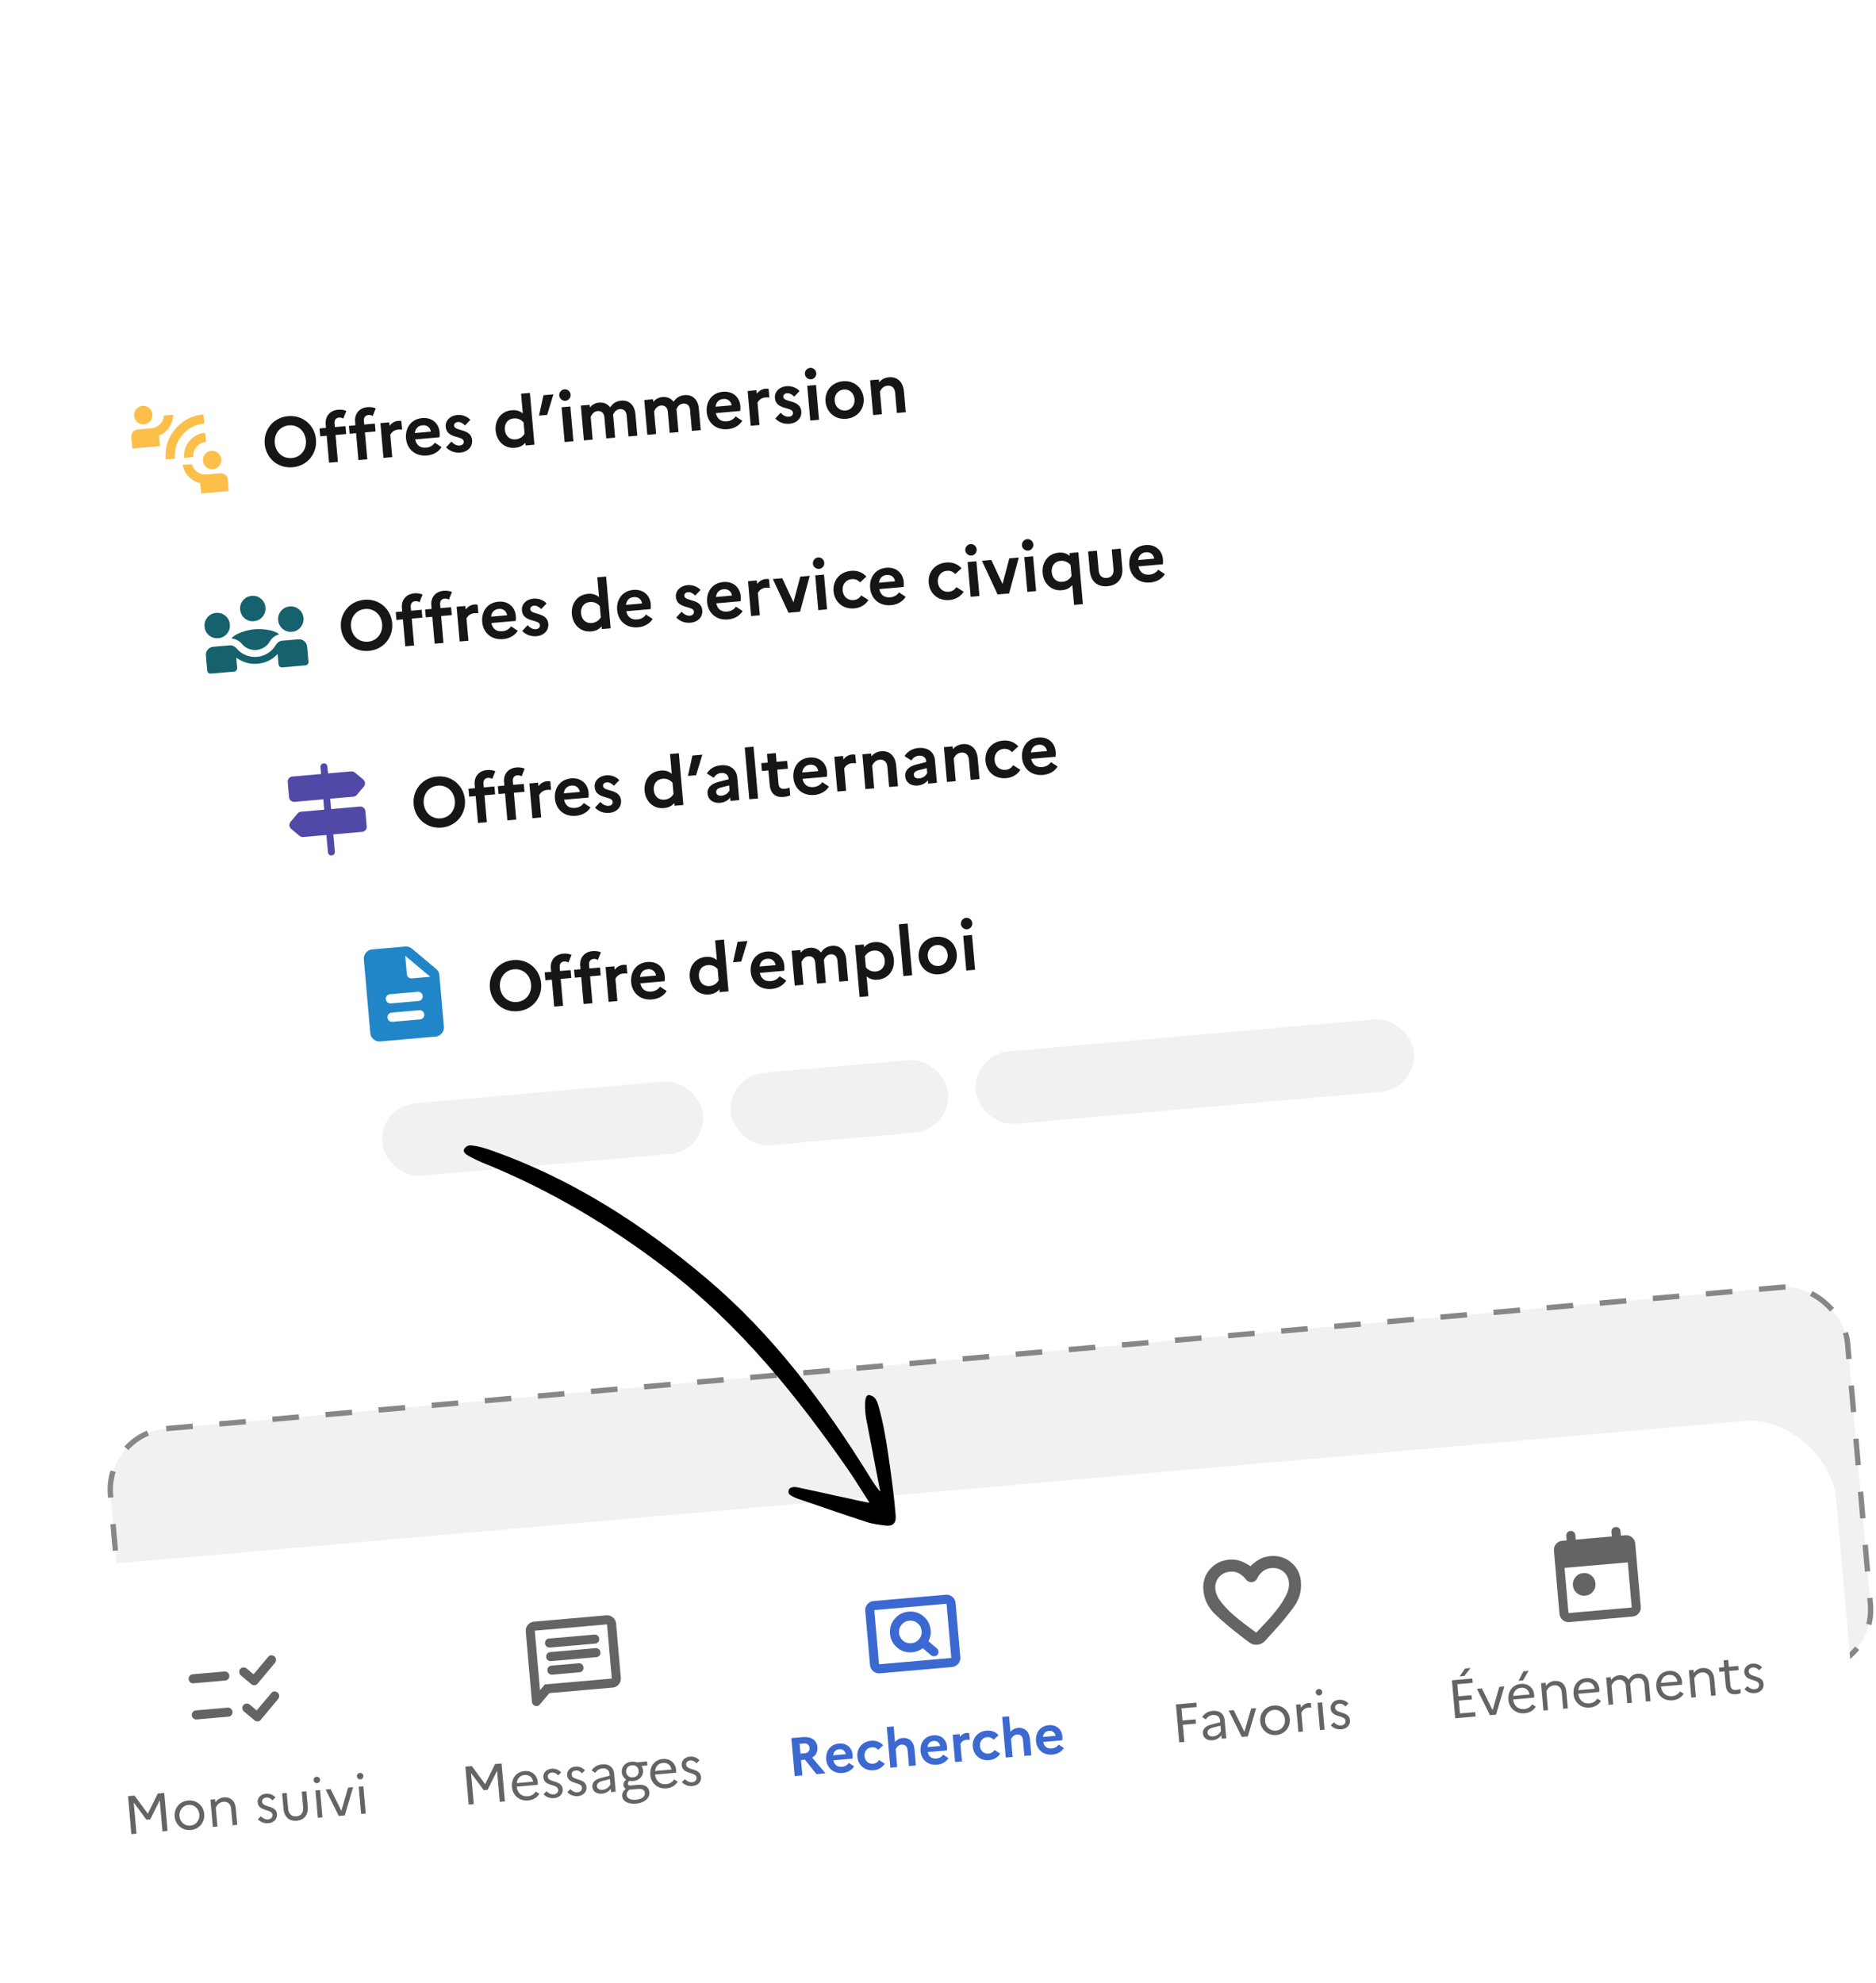 <svg width="352" height="372" viewBox="0 0 352 372" fill="none" xmlns="http://www.w3.org/2000/svg">
<rect x="19.733" y="268.995" width="327.17" height="72.221" rx="11.499" transform="rotate(-5 19.733 268.995)" fill="#F1F1F1" stroke="#878787" stroke-width="1" stroke-dasharray="5 5"/>
<g filter="url(#filter0_d_4866_12752)">
<g clip-path="url(#clip0_4866_12752)">
<rect x="2.743" y="288.964" width="341.682" height="69.823" rx="16" transform="rotate(-5 2.743 288.964)" fill="white"/>
<path d="M36.32 309.774C36.08 309.795 35.871 309.731 35.695 309.583C35.518 309.435 35.419 309.241 35.398 309.001C35.377 308.761 35.441 308.552 35.589 308.375C35.737 308.199 35.931 308.1 36.171 308.079L42.103 307.56C42.343 307.539 42.551 307.603 42.728 307.751C42.904 307.899 43.003 308.094 43.024 308.334C43.045 308.574 42.982 308.782 42.834 308.958C42.685 309.135 42.491 309.234 42.251 309.255L36.32 309.774ZM36.913 316.553C36.673 316.574 36.464 316.51 36.288 316.361C36.111 316.214 36.012 316.02 35.991 315.78C35.97 315.539 36.034 315.331 36.182 315.154C36.33 314.978 36.524 314.879 36.764 314.858L42.696 314.339C42.936 314.318 43.144 314.382 43.321 314.529C43.498 314.678 43.596 314.872 43.617 315.112C43.638 315.352 43.575 315.561 43.427 315.737C43.278 315.914 43.084 316.013 42.844 316.034L36.913 316.553ZM47.156 309.936L45.175 308.274C45.006 308.132 44.911 307.941 44.89 307.701C44.869 307.461 44.929 307.256 45.071 307.087C45.213 306.918 45.404 306.823 45.644 306.802C45.884 306.781 46.088 306.842 46.257 306.983L47.571 308.085L50.315 304.814C50.47 304.63 50.661 304.531 50.887 304.518C51.114 304.506 51.319 304.577 51.504 304.731C51.674 304.887 51.769 305.078 51.788 305.304C51.808 305.53 51.748 305.735 51.607 305.918L48.342 309.832C48.188 310.016 47.997 310.118 47.771 310.138C47.545 310.158 47.34 310.091 47.156 309.936ZM47.749 316.715L45.768 315.052C45.599 314.91 45.504 314.72 45.483 314.479C45.462 314.239 45.522 314.035 45.664 313.866C45.806 313.697 45.997 313.602 46.237 313.581C46.477 313.56 46.681 313.62 46.85 313.762L48.163 314.864L50.908 311.593C51.063 311.408 51.254 311.31 51.48 311.297C51.707 311.284 51.912 311.356 52.096 311.51C52.267 311.666 52.362 311.857 52.381 312.083C52.401 312.309 52.341 312.513 52.2 312.696L48.935 316.611C48.781 316.795 48.59 316.897 48.364 316.917C48.139 316.937 47.933 316.869 47.749 316.715Z" fill="#646464"/>
<path d="M24.649 338.062L25.605 337.978L25.094 332.142L27.466 335.356L28.198 335.292L29.975 331.715L30.486 337.551L31.442 337.467L30.819 330.35L29.599 330.457L27.737 334.236L25.247 330.837L24.027 330.944L24.649 338.062ZM35.305 331.761C33.647 331.906 32.64 333.274 32.771 334.769C32.901 336.264 34.131 337.437 35.789 337.292C37.436 337.148 38.453 335.778 38.322 334.283C38.192 332.789 36.952 331.617 35.305 331.761ZM35.728 336.478C34.629 336.574 33.769 335.758 33.676 334.69C33.582 333.622 34.288 332.669 35.386 332.573C36.454 332.48 37.314 333.296 37.407 334.364C37.5 335.421 36.795 336.384 35.728 336.478ZM39.936 336.724L40.8 336.649L40.49 333.1C40.768 332.533 41.199 332.065 41.941 332C42.734 331.93 43.299 332.414 43.379 333.329L43.648 336.4L44.512 336.324L44.24 333.223C44.113 331.769 43.191 331.071 42.042 331.171C41.28 331.238 40.78 331.609 40.403 332.104L40.352 331.524L39.488 331.6L39.936 336.724ZM48.382 335.278C48.9 335.817 49.569 336.086 50.383 336.015C51.338 335.932 52.048 335.265 51.975 334.308C51.822 332.559 49.282 333.151 49.181 332.002C49.146 331.605 49.413 331.254 49.962 331.206C50.409 331.167 50.817 331.377 51.125 331.739L51.681 331.178C51.281 330.711 50.62 330.421 49.888 330.485C48.902 330.571 48.279 331.292 48.349 332.095C48.507 333.905 51.034 333.274 51.135 334.423C51.174 334.87 50.879 335.244 50.309 335.294C49.791 335.34 49.341 335.123 48.946 334.706L48.382 335.278ZM56.877 333.029C56.965 334.036 56.467 334.663 55.613 334.738C54.738 334.815 54.148 334.282 54.06 333.275L53.804 330.347L52.94 330.423L53.194 333.321C53.328 334.856 54.291 335.673 55.674 335.552C57.067 335.43 57.873 334.458 57.739 332.923L57.485 330.025L56.621 330.101L56.877 333.029ZM59.509 328.506C59.845 328.476 60.085 328.179 60.056 327.843C60.027 327.518 59.739 327.266 59.403 327.296C59.068 327.325 58.817 327.624 58.846 327.949C58.875 328.285 59.174 328.535 59.509 328.506ZM59.637 335.001L60.501 334.925L60.053 329.8L59.188 329.876L59.637 335.001ZM61.107 329.708L63.558 334.658L64.697 334.558L66.252 329.258L65.316 329.34L64.048 333.703L62.042 329.626L61.107 329.708ZM67.632 327.795C67.967 327.766 68.208 327.468 68.178 327.132C68.15 326.807 67.861 326.556 67.526 326.585C67.19 326.614 66.94 326.913 66.968 327.238C66.998 327.574 67.296 327.824 67.632 327.795ZM67.759 334.29L68.624 334.214L68.175 329.09L67.311 329.165L67.759 334.29Z" fill="#646464"/>
<g clip-path="url(#clip1_4866_12752)">
<path d="M103.63 308.154L108.735 307.708C108.975 307.687 109.166 307.588 109.307 307.412C109.448 307.236 109.508 307.028 109.487 306.788C109.466 306.548 109.367 306.354 109.191 306.205C109.014 306.057 108.806 305.994 108.566 306.015L103.46 306.462C103.22 306.483 103.03 306.581 102.889 306.757C102.747 306.933 102.687 307.141 102.708 307.381C102.729 307.621 102.828 307.815 103.004 307.963C103.181 308.112 103.39 308.175 103.63 308.154ZM103.407 305.612L111.902 304.869C112.142 304.848 112.333 304.75 112.474 304.573C112.615 304.398 112.675 304.19 112.654 303.95C112.633 303.709 112.534 303.515 112.357 303.367C112.181 303.219 111.973 303.155 111.733 303.176L103.238 303.92C102.998 303.941 102.807 304.039 102.666 304.215C102.525 304.391 102.465 304.599 102.486 304.839C102.507 305.079 102.606 305.273 102.782 305.421C102.959 305.57 103.167 305.633 103.407 305.612ZM103.185 303.07L111.68 302.327C111.92 302.306 112.11 302.208 112.252 302.032C112.393 301.856 112.453 301.648 112.432 301.408C112.411 301.167 112.312 300.973 112.135 300.825C111.959 300.677 111.75 300.613 111.51 300.634L103.016 301.378C102.776 301.399 102.585 301.497 102.444 301.673C102.303 301.849 102.243 302.057 102.264 302.297C102.285 302.537 102.383 302.731 102.56 302.88C102.737 303.028 102.945 303.091 103.185 303.07ZM99.806 313.249L98.652 300.052C98.611 299.586 98.742 299.172 99.045 298.811C99.348 298.45 99.732 298.249 100.198 298.209L113.756 297.023C114.222 296.982 114.635 297.113 114.997 297.415C115.357 297.718 115.558 298.103 115.599 298.569L116.488 308.737C116.529 309.203 116.398 309.617 116.096 309.978C115.792 310.339 115.408 310.539 114.942 310.58L103.079 311.618L101.301 313.737C101.056 314.029 100.754 314.116 100.395 313.998C100.036 313.88 99.84 313.63 99.806 313.249ZM101.323 311.067L102.232 309.984L114.794 308.885L113.904 298.717L100.347 299.903L101.323 311.067Z" fill="#646464"/>
</g>
<path d="M87.942 332.524L88.898 332.441L88.387 326.604L90.759 329.819L91.491 329.755L93.268 326.177L93.778 332.014L94.734 331.93L94.112 324.812L92.891 324.919L91.029 328.699L88.54 325.3L87.319 325.406L87.942 332.524ZM101.206 330.513L100.522 330.071C100.227 330.558 99.694 330.912 99.033 330.97C97.935 331.066 97.087 330.392 96.949 329.164L100.884 328.82C100.902 328.675 100.916 328.479 100.898 328.276C100.788 327.015 99.797 326.118 98.404 326.24C96.818 326.379 95.927 327.676 96.064 329.232C96.194 330.726 97.373 331.904 99.102 331.753C100.057 331.669 100.784 331.196 101.206 330.513ZM98.448 326.974C99.353 326.895 99.927 327.48 100.023 328.23L96.952 328.498C97.058 327.598 97.604 327.048 98.448 326.974ZM101.983 330.589C102.501 331.127 103.17 331.397 103.984 331.326C104.94 331.242 105.65 330.575 105.576 329.619C105.423 327.87 102.883 328.461 102.782 327.312C102.748 326.915 103.014 326.564 103.563 326.516C104.01 326.477 104.418 326.687 104.727 327.05L105.282 326.489C104.883 326.022 104.222 325.731 103.49 325.795C102.503 325.881 101.88 326.602 101.95 327.405C102.109 329.215 104.635 328.584 104.736 329.733C104.775 330.181 104.48 330.555 103.911 330.605C103.392 330.65 102.943 330.433 102.548 330.017L101.983 330.589ZM106.451 330.198C106.97 330.736 107.639 331.006 108.452 330.935C109.408 330.851 110.118 330.184 110.045 329.228C109.892 327.479 107.351 328.07 107.251 326.921C107.216 326.524 107.482 326.173 108.031 326.125C108.479 326.086 108.887 326.296 109.195 326.659L109.75 326.098C109.351 325.631 108.69 325.34 107.958 325.404C106.972 325.49 106.348 326.211 106.419 327.014C106.577 328.824 109.104 328.193 109.204 329.342C109.243 329.79 108.948 330.164 108.379 330.214C107.86 330.259 107.411 330.042 107.016 329.626L106.451 330.198ZM112.955 330.479C113.616 330.421 114.262 330.068 114.605 329.536L114.661 330.187L115.526 330.111L115.225 326.674C115.126 325.545 114.287 324.85 112.985 324.964C112.091 325.043 111.401 325.482 111.007 326.131L111.702 326.572C111.979 326.108 112.433 325.791 113.022 325.74C113.755 325.676 114.298 326.038 114.361 326.75L114.392 327.106L112.688 327.542C111.616 327.82 111.075 328.42 111.142 329.193C111.219 330.068 111.949 330.567 112.955 330.479ZM112.014 329.086C111.976 328.649 112.263 328.306 112.954 328.123L114.447 327.736L114.535 328.743C114.248 329.321 113.717 329.695 113.036 329.755C112.436 329.807 112.052 329.523 112.014 329.086ZM116.751 330.936C116.841 331.963 117.889 332.466 119.404 332.333C120.939 332.199 121.947 331.301 121.852 330.223C121.772 329.308 121.084 328.702 119.732 328.821L118.268 328.949C117.952 328.976 117.827 328.834 117.808 328.62C117.792 328.427 117.898 328.233 118.098 328.062C118.317 328.104 118.564 328.124 118.818 328.102C120.049 327.994 120.738 327.093 120.653 326.117C120.626 325.812 120.529 325.524 120.365 325.282L121.473 325.185L121.407 324.432L119.506 324.599C119.22 324.491 118.877 324.439 118.501 324.472C117.281 324.578 116.581 325.48 116.667 326.466C116.717 327.035 117.027 327.531 117.503 327.827C117.129 328.116 116.945 328.47 116.981 328.877C117.005 329.152 117.151 329.415 117.4 329.578C116.923 329.978 116.705 330.418 116.751 330.936ZM118.769 327.419C118.006 327.486 117.546 327.024 117.491 326.394C117.436 325.763 117.808 325.219 118.571 325.152C119.313 325.087 119.784 325.558 119.84 326.188C119.894 326.809 119.511 327.354 118.769 327.419ZM117.586 330.761C117.55 330.354 117.737 330.03 118.07 329.735L119.727 329.59C120.642 329.51 120.951 329.872 120.993 330.36C121.052 331.031 120.408 331.518 119.33 331.612C118.314 331.701 117.64 331.381 117.586 330.761ZM127.163 328.242L126.479 327.8C126.183 328.287 125.65 328.641 124.99 328.699C123.891 328.795 123.044 328.121 122.905 326.894L126.84 326.549C126.858 326.404 126.872 326.208 126.854 326.005C126.744 324.744 125.754 323.847 124.361 323.969C122.774 324.108 121.884 325.405 122.02 326.961C122.151 328.455 123.329 329.633 125.058 329.482C126.014 329.398 126.741 328.925 127.163 328.242ZM124.404 324.703C125.309 324.624 125.883 325.209 125.979 325.959L122.909 326.227C123.014 325.327 123.56 324.777 124.404 324.703ZM127.939 328.318C128.458 328.857 129.127 329.126 129.94 329.055C130.896 328.971 131.606 328.304 131.533 327.348C131.38 325.599 128.839 326.19 128.739 325.041C128.704 324.644 128.97 324.293 129.519 324.245C129.967 324.206 130.375 324.416 130.683 324.779L131.238 324.218C130.839 323.751 130.178 323.46 129.446 323.524C128.46 323.61 127.836 324.331 127.907 325.134C128.065 326.944 130.592 326.313 130.692 327.462C130.731 327.91 130.436 328.284 129.867 328.334C129.348 328.379 128.899 328.162 128.504 327.746L127.939 328.318Z" fill="#646464"/>
<path d="M174.714 304.518C174.882 304.66 175.087 304.72 175.327 304.699C175.567 304.678 175.758 304.583 175.9 304.414C176.042 304.245 176.102 304.041 176.081 303.801C176.06 303.561 175.965 303.37 175.796 303.228L174.207 301.894C174.378 301.58 174.499 301.25 174.568 300.902C174.637 300.555 174.655 300.19 174.622 299.809C174.529 298.75 174.08 297.882 173.274 297.205C172.467 296.528 171.534 296.237 170.475 296.329C169.416 296.422 168.548 296.871 167.871 297.677C167.195 298.484 166.903 299.417 166.996 300.476C167.088 301.535 167.538 302.403 168.344 303.08C169.15 303.756 170.083 304.048 171.142 303.955C171.509 303.923 171.862 303.843 172.199 303.714C172.536 303.584 172.845 303.408 173.124 303.184L174.714 304.518ZM170.994 302.261C170.401 302.313 169.882 302.152 169.436 301.778C168.991 301.404 168.742 300.921 168.69 300.328C168.638 299.735 168.799 299.215 169.173 298.77C169.547 298.325 170.03 298.076 170.623 298.024C171.217 297.972 171.736 298.133 172.181 298.507C172.627 298.881 172.875 299.364 172.927 299.957C172.979 300.55 172.818 301.069 172.444 301.515C172.071 301.96 171.587 302.209 170.994 302.261ZM165.084 307.901C164.618 307.942 164.204 307.811 163.844 307.508C163.483 307.205 163.282 306.82 163.241 306.354L162.351 296.186C162.31 295.72 162.442 295.307 162.745 294.946C163.047 294.585 163.432 294.384 163.898 294.343L177.455 293.157C177.921 293.116 178.335 293.248 178.696 293.551C179.057 293.853 179.257 294.238 179.298 294.704L180.188 304.872C180.228 305.338 180.098 305.751 179.795 306.113C179.492 306.473 179.107 306.674 178.641 306.715L165.084 307.901ZM164.936 306.206L178.493 305.02L177.603 294.852L164.046 296.038L164.936 306.206Z" fill="#3B69D1"/>
<path d="M149.107 327.173L150.551 327.047L150.299 324.169L151.042 324.104L153.195 326.815L154.893 326.667L152.39 323.71C153.093 323.31 153.454 322.633 153.378 321.769C153.263 320.447 152.226 319.728 150.66 319.865L148.484 320.055L149.107 327.173ZM150.847 321.058C151.457 321.004 151.845 321.339 151.892 321.878C151.943 322.458 151.618 322.845 151.008 322.898L150.194 322.969L150.033 321.129L150.847 321.058ZM160.26 325.357L159.27 324.706C159.028 325.096 158.561 325.383 158.002 325.432C157.199 325.502 156.575 325.167 156.369 324.222L159.959 323.908C159.984 323.732 160.002 323.464 159.977 323.179C159.86 321.837 158.84 320.953 157.416 321.077C155.738 321.224 154.892 322.558 155.024 324.073C155.155 325.568 156.293 326.749 158.113 326.59C159.079 326.505 159.838 326.039 160.26 325.357ZM157.478 322.137C158.2 322.074 158.622 322.56 158.687 323.077L156.328 323.283C156.412 322.599 156.817 322.195 157.478 322.137ZM163.835 324.86C162.971 324.935 162.294 324.349 162.215 323.444C162.137 322.549 162.7 321.844 163.544 321.771C164.073 321.724 164.5 321.923 164.775 322.257L165.714 321.396C165.181 320.808 164.393 320.467 163.458 320.549C161.689 320.703 160.742 322.067 160.873 323.562C161.004 325.056 162.173 326.235 163.942 326.08C164.877 325.998 165.594 325.526 166.017 324.853L164.943 324.169C164.73 324.546 164.343 324.815 163.835 324.86ZM167.054 325.603L168.345 325.49L168.052 322.145C168.217 321.802 168.525 321.335 169.175 321.278C169.816 321.222 170.23 321.616 170.289 322.297L170.552 325.297L171.853 325.183L171.586 322.133C171.454 320.617 170.502 319.932 169.394 320.029C168.713 320.089 168.258 320.395 167.932 320.772L167.678 317.864L166.387 317.977L167.054 325.603ZM177.965 323.808L176.975 323.157C176.733 323.547 176.266 323.834 175.707 323.883C174.903 323.953 174.28 323.618 174.074 322.673L177.664 322.359C177.689 322.183 177.707 321.915 177.682 321.63C177.564 320.288 176.544 319.404 175.121 319.528C173.443 319.675 172.597 321.009 172.729 322.524C172.86 324.019 173.998 325.2 175.818 325.041C176.784 324.956 177.543 324.491 177.965 323.808ZM175.183 320.588C175.905 320.525 176.326 321.011 176.392 321.528L174.033 321.734C174.117 321.05 174.522 320.646 175.183 320.588ZM179.208 324.54L180.499 324.427L180.212 321.142C180.377 320.8 180.753 320.419 181.383 320.364C181.617 320.343 181.793 320.358 181.959 320.385L181.848 319.114C181.722 319.084 181.567 319.067 181.394 319.082C180.815 319.133 180.401 319.435 180.095 319.81L180.051 319.302L178.759 319.415L179.208 324.54ZM185.492 322.965C184.628 323.041 183.951 322.454 183.872 321.549C183.794 320.655 184.357 319.95 185.201 319.876C185.73 319.83 186.157 320.028 186.432 320.362L187.371 319.502C186.838 318.913 186.05 318.572 185.115 318.654C183.345 318.809 182.399 320.172 182.53 321.667C182.661 323.162 183.829 324.34 185.599 324.185C186.534 324.103 187.251 323.631 187.674 322.959L186.599 322.274C186.387 322.651 186 322.921 185.492 322.965ZM188.711 323.708L190.002 323.595L189.709 320.25C189.874 319.908 190.181 319.44 190.832 319.383C191.473 319.327 191.886 319.721 191.946 320.403L192.208 323.402L193.51 323.288L193.243 320.238C193.111 318.723 192.159 318.038 191.051 318.135C190.37 318.194 189.915 318.5 189.589 318.877L189.335 315.969L188.043 316.082L188.711 323.708ZM199.621 321.913L198.632 321.262C198.389 321.652 197.923 321.939 197.364 321.988C196.56 322.058 195.937 321.723 195.731 320.778L199.32 320.464C199.346 320.288 199.363 320.02 199.339 319.735C199.221 318.393 198.201 317.509 196.778 317.633C195.1 317.78 194.254 319.115 194.386 320.63C194.517 322.124 195.655 323.305 197.475 323.146C198.441 323.062 199.199 322.596 199.621 321.913ZM196.84 318.694C197.562 318.63 197.983 319.116 198.049 319.633L195.69 319.839C195.774 319.156 196.179 318.751 196.84 318.694Z" fill="#3B69D1"/>
<path d="M234.33 302.056L232.408 300.58C230.867 299.392 229.418 298.16 228.062 296.884C226.705 295.608 225.948 294.08 225.793 292.301C225.662 290.804 226.061 289.509 226.99 288.418C227.919 287.326 229.132 286.715 230.629 286.584C231.462 286.511 232.225 286.615 232.919 286.896C233.612 287.177 234.18 287.483 234.621 287.814C234.999 287.411 235.505 287.011 236.139 286.614C236.773 286.217 237.506 285.982 238.34 285.909C239.837 285.778 241.137 286.17 242.242 287.083C243.346 287.997 243.964 289.202 244.095 290.699C244.251 292.479 243.771 294.115 242.657 295.607C241.542 297.099 240.335 298.556 239.037 299.979L237.381 301.789C236.993 302.236 236.503 302.485 235.909 302.537C235.316 302.589 234.79 302.428 234.33 302.056ZM233.77 290.279C233.494 289.891 233.1 289.537 232.588 289.219C232.077 288.901 231.489 288.771 230.825 288.829C229.95 288.906 229.247 289.252 228.717 289.868C228.188 290.483 227.961 291.229 228.038 292.104C228.105 292.867 228.439 293.642 229.042 294.428C229.644 295.215 230.351 295.975 231.162 296.708C231.973 297.441 232.801 298.116 233.645 298.733C234.489 299.349 235.177 299.861 235.711 300.27C236.166 299.775 236.755 299.151 237.479 298.398C238.203 297.644 238.901 296.835 239.573 295.972C240.244 295.11 240.808 294.239 241.265 293.359C241.722 292.48 241.916 291.659 241.85 290.896C241.773 290.02 241.421 289.325 240.792 288.811C240.164 288.297 239.412 288.078 238.536 288.155C237.872 288.213 237.312 288.443 236.856 288.846C236.401 289.249 236.078 289.665 235.888 290.094C235.792 290.302 235.654 290.467 235.473 290.59C235.291 290.712 235.102 290.782 234.904 290.799C234.692 290.818 234.486 290.783 234.286 290.694C234.086 290.604 233.914 290.466 233.77 290.279Z" fill="#646464"/>
<path d="M221.27 320.86L222.225 320.776L221.943 317.553L224.404 317.337L224.334 316.534L221.873 316.749L221.674 314.472L224.541 314.221L224.47 313.407L220.647 313.742L221.27 320.86ZM227.516 320.457C228.177 320.399 228.822 320.045 229.165 319.513L229.222 320.164L230.086 320.088L229.785 316.651C229.687 315.523 228.847 314.828 227.546 314.942C226.651 315.02 225.962 315.459 225.568 316.109L226.262 316.55C226.539 316.085 226.993 315.769 227.583 315.717C228.315 315.653 228.859 316.015 228.921 316.727L228.952 317.083L227.249 317.519C226.177 317.797 225.635 318.398 225.703 319.171C225.779 320.045 226.509 320.545 227.516 320.457ZM226.574 319.064C226.536 318.626 226.824 318.283 227.515 318.1L229.007 317.713L229.096 318.72C228.808 319.298 228.277 319.673 227.596 319.732C226.996 319.785 226.613 319.501 226.574 319.064ZM230.549 314.884L233.001 319.833L234.14 319.734L235.694 314.434L234.759 314.515L233.491 318.878L231.485 314.802L230.549 314.884ZM238.995 313.94C237.338 314.085 236.33 315.454 236.461 316.949C236.592 318.443 237.822 319.616 239.479 319.471C241.126 319.327 242.144 317.958 242.013 316.463C241.882 314.968 240.642 313.796 238.995 313.94ZM239.418 318.657C238.32 318.753 237.459 317.937 237.366 316.869C237.273 315.802 237.978 314.849 239.076 314.753C240.144 314.659 241.004 315.475 241.098 316.543C241.19 317.6 240.486 318.564 239.418 318.657ZM243.627 318.904L244.491 318.828L244.183 315.31C244.453 314.764 244.86 314.38 245.531 314.321C245.734 314.303 245.889 314.31 246.045 314.338L245.971 313.494C245.845 313.464 245.691 313.457 245.528 313.471C244.878 313.528 244.436 313.864 244.098 314.344L244.042 313.703L243.178 313.779L243.627 318.904ZM247.54 312.055C247.876 312.026 248.116 311.728 248.087 311.392C248.058 311.067 247.77 310.816 247.434 310.845C247.099 310.874 246.848 311.173 246.877 311.498C246.906 311.834 247.205 312.084 247.54 312.055ZM247.668 318.55L248.532 318.474L248.084 313.35L247.22 313.425L247.668 318.55ZM249.709 317.665C250.227 318.203 250.896 318.473 251.71 318.401C252.665 318.318 253.376 317.651 253.302 316.694C253.149 314.945 250.609 315.537 250.508 314.388C250.473 313.991 250.74 313.64 251.289 313.592C251.736 313.553 252.144 313.763 252.452 314.125L253.008 313.564C252.608 313.097 251.948 312.807 251.216 312.871C250.229 312.957 249.606 313.678 249.676 314.481C249.834 316.291 252.361 315.66 252.462 316.809C252.501 317.256 252.206 317.63 251.636 317.68C251.118 317.726 250.668 317.509 250.273 317.093L249.709 317.665Z" fill="#646464"/>
<path d="M297.433 293.333C296.84 293.385 296.321 293.224 295.876 292.851C295.43 292.477 295.181 291.993 295.13 291.4C295.078 290.807 295.239 290.288 295.612 289.843C295.986 289.397 296.469 289.148 297.063 289.097C297.656 289.045 298.175 289.206 298.62 289.579C299.066 289.953 299.314 290.436 299.366 291.03C299.418 291.623 299.257 292.142 298.884 292.587C298.51 293.033 298.026 293.281 297.433 293.333ZM294.452 298.29C293.986 298.331 293.572 298.2 293.211 297.898C292.85 297.594 292.649 297.21 292.609 296.744L291.571 284.881C291.53 284.415 291.661 284.002 291.964 283.641C292.267 283.28 292.651 283.079 293.117 283.038L293.965 282.964L293.89 282.117C293.869 281.877 293.933 281.668 294.081 281.491C294.229 281.315 294.424 281.216 294.664 281.195C294.904 281.174 295.112 281.238 295.289 281.385C295.465 281.534 295.564 281.728 295.585 281.968L295.659 282.816L302.438 282.223L302.364 281.375C302.343 281.135 302.407 280.927 302.555 280.75C302.703 280.573 302.897 280.475 303.137 280.454C303.377 280.433 303.585 280.496 303.762 280.644C303.939 280.793 304.038 280.987 304.059 281.227L304.133 282.074L304.98 282C305.446 281.959 305.86 282.091 306.221 282.394C306.582 282.696 306.782 283.081 306.823 283.547L307.861 295.409C307.902 295.875 307.771 296.289 307.468 296.65C307.165 297.011 306.78 297.212 306.314 297.252L294.452 298.29ZM294.303 296.596L306.166 295.558L305.425 287.084L293.562 288.122L294.303 296.596Z" fill="#646464"/>
<path d="M274.755 308.393L275.937 306.907L274.899 306.998L273.871 308.471L274.755 308.393ZM273.052 316.329L276.875 315.995L276.804 315.181L273.937 315.432L273.726 313.022L276.186 312.807L276.116 312.004L273.655 312.219L273.456 309.942L276.324 309.691L276.252 308.877L272.429 309.212L273.052 316.329ZM277.118 310.81L279.57 315.759L280.709 315.659L282.263 310.36L281.328 310.441L280.06 314.804L278.054 310.728L277.118 310.81ZM285.775 309.233L286.817 307.441L285.841 307.526L284.931 309.306L285.775 309.233ZM288.173 314.156L287.489 313.714C287.193 314.201 286.661 314.555 286 314.613C284.902 314.709 284.054 314.035 283.916 312.807L287.851 312.463C287.869 312.318 287.882 312.122 287.865 311.919C287.754 310.658 286.764 309.761 285.371 309.883C283.785 310.021 282.894 311.319 283.03 312.874C283.161 314.369 284.34 315.547 286.068 315.395C287.024 315.312 287.751 314.838 288.173 314.156ZM285.415 310.617C286.32 310.537 286.893 311.122 286.99 311.872L283.919 312.141C284.025 311.24 284.571 310.69 285.415 310.617ZM289.6 314.882L290.464 314.806L290.154 311.257C290.432 310.69 290.862 310.222 291.605 310.157C292.398 310.088 292.963 310.571 293.043 311.486L293.311 314.557L294.176 314.481L293.904 311.38C293.777 309.926 292.855 309.228 291.706 309.328C290.944 309.395 290.443 309.767 290.067 310.261L290.016 309.681L289.152 309.757L289.6 314.882ZM300.397 313.087L299.712 312.644C299.417 313.131 298.884 313.485 298.224 313.543C297.125 313.639 296.277 312.965 296.139 311.738L300.074 311.393C300.092 311.248 300.106 311.053 300.088 310.849C299.978 309.588 298.988 308.691 297.595 308.813C296.008 308.952 295.118 310.249 295.254 311.805C295.385 313.3 296.563 314.477 298.292 314.326C299.248 314.242 299.975 313.769 300.397 313.087ZM297.638 309.547C298.543 309.468 299.117 310.053 299.213 310.803L296.143 311.071C296.248 310.171 296.794 309.621 297.638 309.547ZM301.823 313.812L302.688 313.737L302.377 310.188C302.626 309.633 303.025 309.158 303.726 309.096C304.469 309.032 304.979 309.479 305.054 310.333L305.331 313.505L306.196 313.43L305.915 310.227C305.905 310.105 305.885 309.994 305.865 309.883C306.148 309.253 306.573 308.847 307.224 308.79C307.956 308.726 308.477 309.173 308.552 310.027L308.829 313.199L309.694 313.124L309.413 309.921C309.291 308.528 308.424 307.866 307.326 307.962C306.441 308.039 305.94 308.514 305.582 309.108C305.21 308.485 304.57 308.203 303.828 308.268C303.116 308.33 302.636 308.69 302.288 309.171L302.239 308.612L301.375 308.687L301.823 313.812ZM315.917 311.729L315.233 311.287C314.937 311.773 314.405 312.127 313.744 312.185C312.646 312.281 311.798 311.608 311.66 310.38L315.595 310.036C315.613 309.891 315.626 309.695 315.608 309.491C315.498 308.231 314.508 307.334 313.115 307.455C311.529 307.594 310.638 308.891 310.774 310.447C310.905 311.942 312.084 313.119 313.812 312.968C314.768 312.885 315.495 312.411 315.917 311.729ZM313.158 308.189C314.063 308.11 314.637 308.695 314.734 309.445L311.663 309.714C311.768 308.813 312.315 308.263 313.158 308.189ZM317.344 312.454L318.208 312.379L317.897 308.83C318.176 308.263 318.606 307.795 319.348 307.73C320.141 307.66 320.706 308.144 320.786 309.059L321.055 312.13L321.919 312.054L321.648 308.953C321.521 307.499 320.599 306.801 319.45 306.901C318.687 306.968 318.187 307.34 317.81 307.834L317.76 307.254L316.895 307.33L317.344 312.454ZM323.804 310.158C323.913 311.408 324.603 311.922 325.742 311.822C326.108 311.79 326.379 311.725 326.614 311.602L326.547 310.829C326.361 310.928 326.13 310.989 325.795 311.018C325.175 311.072 324.748 310.884 324.678 310.081L324.448 307.458L326.228 307.302L326.159 306.519L324.38 306.675L324.268 305.394L323.393 305.47L323.506 306.751L322.54 306.836L322.608 307.619L323.574 307.534L323.804 310.158ZM327.318 310.875C327.837 311.413 328.506 311.683 329.319 311.612C330.275 311.528 330.985 310.861 330.912 309.905C330.759 308.156 328.218 308.747 328.118 307.598C328.083 307.201 328.349 306.85 328.899 306.802C329.346 306.763 329.754 306.973 330.062 307.335L330.617 306.775C330.218 306.307 329.557 306.017 328.825 306.081C327.839 306.167 327.215 306.888 327.286 307.691C327.444 309.501 329.971 308.87 330.071 310.019C330.11 310.466 329.815 310.841 329.246 310.89C328.727 310.936 328.278 310.719 327.883 310.303L327.318 310.875Z" fill="#646464"/>
</g>
</g>
<g filter="url(#filter1_d_4866_12752)">
<rect x="11.002" y="61.436" width="222.924" height="65.642" rx="5.199" transform="rotate(-5 11.002 61.436)" fill="white" shape-rendering="crispEdges"/>
<path d="M31.094 82.294C30.905 80.136 31.5 78.236 32.879 76.593C34.257 74.95 36.026 74.034 38.184 73.845L38.335 75.572C36.651 75.719 35.275 76.43 34.205 77.705C33.135 78.981 32.673 80.46 32.821 82.144L31.094 82.294ZM34.547 81.992C34.443 80.798 34.775 79.743 35.543 78.828C36.311 77.913 37.292 77.403 38.486 77.298L38.637 79.025C37.917 79.088 37.328 79.393 36.868 79.941C36.409 80.488 36.211 81.122 36.274 81.841L34.547 81.992ZM27.037 75.691C26.562 75.732 26.141 75.598 25.773 75.29C25.405 74.981 25.201 74.59 25.159 74.115C25.118 73.64 25.251 73.219 25.559 72.851C25.868 72.483 26.26 72.279 26.735 72.237C27.209 72.196 27.631 72.329 27.998 72.638C28.366 72.946 28.571 73.338 28.612 73.813C28.654 74.288 28.52 74.709 28.211 75.076C27.903 75.444 27.512 75.649 27.037 75.691ZM24.825 80.233L24.636 78.075C24.604 77.716 24.704 77.399 24.934 77.125C25.163 76.851 25.458 76.698 25.817 76.667L28.407 76.44C29.055 76.384 29.594 76.13 30.026 75.679C30.458 75.228 30.704 74.688 30.765 74.059L32.492 73.908C32.481 74.779 32.231 75.57 31.742 76.279C31.253 76.989 30.617 77.508 29.834 77.838L30.004 79.78L24.825 80.233ZM39.953 84.129C39.478 84.171 39.057 84.037 38.689 83.729C38.322 83.42 38.117 83.028 38.076 82.554C38.034 82.079 38.167 81.657 38.476 81.289C38.785 80.922 39.176 80.718 39.651 80.676C40.126 80.634 40.547 80.768 40.915 81.076C41.283 81.385 41.487 81.777 41.529 82.251C41.57 82.726 41.437 83.148 41.129 83.516C40.82 83.883 40.428 84.088 39.953 84.129ZM37.741 88.672L37.571 86.73C36.743 86.541 36.026 86.14 35.422 85.526C34.817 84.912 34.434 84.177 34.272 83.321L35.998 83.17C36.168 83.779 36.504 84.268 37.007 84.637C37.511 85.006 38.087 85.162 38.734 85.106L41.324 84.879C41.683 84.848 42 84.947 42.274 85.177C42.548 85.406 42.7 85.701 42.732 86.061L42.921 88.219L37.741 88.672Z" fill="#FCBF49"/>
<path d="M54.066 74.17C51.204 74.421 49.441 76.793 49.668 79.383C49.894 81.973 52.042 84.003 54.904 83.752C57.753 83.503 59.515 81.131 59.289 78.541C59.062 75.951 56.914 73.921 54.066 74.17ZM54.753 82.03C53.044 82.18 51.71 80.953 51.558 79.217C51.407 77.482 52.507 76.042 54.216 75.892C55.913 75.744 57.246 76.971 57.398 78.707C57.55 80.442 56.45 81.882 54.753 82.03ZM59.955 76.473L60.084 77.95L61.301 77.843L61.743 82.893L63.401 82.748L62.959 77.698L64.953 77.524L64.824 76.047L62.83 76.222L62.766 75.497C62.714 74.901 63.043 74.481 63.599 74.432C63.936 74.403 64.205 74.497 64.412 74.622L64.991 73.188C64.558 73.004 64.04 72.906 63.444 72.958C61.813 73.101 60.991 74.295 61.112 75.681L61.172 76.367L59.955 76.473ZM65.468 75.991L65.598 77.467L66.815 77.361L67.257 82.411L68.914 82.266L68.472 77.216L70.466 77.041L70.337 75.565L68.343 75.74L68.28 75.014C68.228 74.419 68.556 73.999 69.113 73.95C69.45 73.92 69.719 74.014 69.925 74.14L70.505 72.706C70.071 72.522 69.553 72.424 68.958 72.476C67.326 72.619 66.504 73.813 66.626 75.198L66.686 75.885L65.468 75.991ZM71.951 82L73.596 81.856L73.23 77.674C73.439 77.238 73.919 76.752 74.722 76.682C75.019 76.656 75.243 76.676 75.455 76.709L75.313 75.091C75.153 75.052 74.956 75.031 74.736 75.05C73.997 75.114 73.47 75.5 73.081 75.977L73.025 75.33L71.38 75.474L71.951 82ZM82.849 79.977L81.589 79.147C81.28 79.644 80.686 80.009 79.974 80.072C78.951 80.161 78.156 79.735 77.894 78.531L82.466 78.131C82.498 77.907 82.52 77.566 82.489 77.203C82.339 75.494 81.04 74.368 79.227 74.526C77.091 74.713 76.013 76.412 76.182 78.342C76.348 80.245 77.798 81.75 80.116 81.547C81.346 81.439 82.312 80.846 82.849 79.977ZM79.306 75.876C80.226 75.796 80.763 76.415 80.846 77.073L77.842 77.335C77.949 76.465 78.465 75.95 79.306 75.876ZM83.691 80.02C84.377 80.704 85.247 81.098 86.412 80.996C87.642 80.888 88.677 80.041 88.583 78.666C88.386 76.413 85.299 77.075 85.202 75.961C85.172 75.624 85.394 75.318 85.912 75.272C86.416 75.228 86.873 75.528 87.246 75.912L88.25 74.859C87.728 74.265 86.78 73.866 85.783 73.953C84.423 74.072 83.528 75.024 83.629 76.177C83.829 78.469 86.913 77.768 87.013 78.908C87.046 79.296 86.802 79.631 86.271 79.677C85.649 79.732 85.138 79.411 84.693 78.941L83.691 80.02ZM93 76.871C93.167 78.774 94.564 80.283 96.623 80.103C97.504 80.025 98.115 79.698 98.575 79.149L98.621 79.667L100.278 79.522L99.429 69.81L97.771 69.955L98.095 73.659C97.546 73.198 96.888 72.981 96.007 73.058C93.948 73.238 92.834 74.967 93 76.871ZM94.722 76.72C94.623 75.58 95.263 74.689 96.376 74.592C97.114 74.527 97.75 74.785 98.242 75.342L98.428 77.466C98.04 78.1 97.459 78.464 96.721 78.528C95.607 78.626 94.822 77.859 94.722 76.72ZM102.661 73.938L103.837 70.077L101.972 70.24L101.133 74.071L102.661 73.938ZM106.1 71.288C106.683 71.237 107.119 70.703 107.068 70.12C107.017 69.538 106.495 69.088 105.912 69.138C105.33 69.189 104.88 69.725 104.931 70.307C104.982 70.89 105.518 71.339 106.1 71.288ZM105.942 79.026L107.587 78.882L107.016 72.356L105.371 72.5L105.942 79.026ZM109.559 78.71L111.203 78.566L110.831 74.306C111.04 73.87 111.38 73.279 112.131 73.213C112.869 73.149 113.34 73.603 113.409 74.393L113.754 78.343L115.412 78.198L115.061 74.184C115.052 74.08 115.044 73.989 115.023 73.9C115.243 73.437 115.589 72.911 116.301 72.849C117.039 72.784 117.509 73.239 117.578 74.029L117.924 77.978L119.581 77.833L119.23 73.819C119.069 71.98 117.926 71.141 116.579 71.258C115.479 71.355 114.9 71.901 114.484 72.512C113.995 71.85 113.238 71.551 112.41 71.623C111.607 71.694 111.078 72.066 110.675 72.532L110.632 72.04L108.988 72.184L109.559 78.71ZM121.458 77.669L123.103 77.525L122.73 73.265C122.94 72.829 123.28 72.238 124.031 72.172C124.769 72.108 125.239 72.562 125.308 73.352L125.654 77.302L127.311 77.157L126.96 73.143C126.951 73.039 126.943 72.948 126.922 72.859C127.143 72.396 127.488 71.87 128.2 71.808C128.938 71.743 129.409 72.198 129.478 72.987L129.823 76.937L131.481 76.792L131.13 72.778C130.969 70.939 129.825 70.1 128.479 70.217C127.378 70.314 126.799 70.86 126.383 71.471C125.895 70.809 125.138 70.51 124.309 70.582C123.506 70.652 122.978 71.025 122.575 71.491L122.532 70.999L120.887 71.142L121.458 77.669ZM139.273 75.04L138.013 74.211C137.704 74.708 137.11 75.073 136.398 75.135C135.375 75.225 134.581 74.798 134.319 73.595L138.89 73.195C138.922 72.97 138.945 72.629 138.913 72.266C138.764 70.557 137.465 69.431 135.652 69.59C133.515 69.777 132.437 71.476 132.606 73.405C132.773 75.309 134.222 76.813 136.54 76.61C137.77 76.503 138.736 75.909 139.273 75.04ZM135.731 70.94C136.65 70.859 137.187 71.478 137.271 72.136L134.266 72.399C134.373 71.528 134.889 71.014 135.731 70.94ZM140.857 75.972L142.501 75.828L142.135 71.645C142.345 71.209 142.824 70.724 143.627 70.654C143.925 70.627 144.149 70.647 144.36 70.681L144.219 69.062C144.059 69.024 143.861 69.002 143.641 69.021C142.903 69.086 142.376 69.471 141.987 69.949L141.93 69.302L140.286 69.445L140.857 75.972ZM145.465 74.616C146.151 75.3 147.02 75.693 148.186 75.591C149.416 75.484 150.451 74.636 150.357 73.262C150.159 71.008 147.073 71.67 146.975 70.556C146.946 70.22 147.167 69.913 147.685 69.868C148.19 69.824 148.647 70.123 149.02 70.508L150.024 69.455C149.502 68.861 148.553 68.461 147.556 68.548C146.197 68.667 145.302 69.62 145.402 70.772C145.603 73.064 148.686 72.364 148.786 73.503C148.82 73.892 148.575 74.227 148.044 74.273C147.423 74.327 146.912 74.007 146.466 73.537L145.465 74.616ZM152.193 67.255C152.776 67.204 153.212 66.67 153.161 66.088C153.11 65.505 152.588 65.055 152.005 65.106C151.422 65.157 150.973 65.692 151.024 66.275C151.075 66.857 151.611 67.306 152.193 67.255ZM152.035 74.994L153.68 74.85L153.109 68.323L151.464 68.467L152.035 74.994ZM158.166 67.62C156.042 67.806 154.729 69.5 154.9 71.455C155.071 73.41 156.659 74.85 158.782 74.664C160.906 74.479 162.219 72.785 162.048 70.83C161.877 68.874 160.29 67.434 158.166 67.62ZM158.672 73.108C157.584 73.203 156.709 72.445 156.609 71.305C156.51 70.166 157.24 69.267 158.328 69.172C159.377 69.08 160.239 69.84 160.339 70.979C160.437 72.106 159.721 73.016 158.672 73.108ZM163.833 73.962L165.478 73.818L165.105 69.557C165.315 69.121 165.707 68.526 166.535 68.454C167.338 68.383 167.878 68.884 167.954 69.752L168.288 73.572L169.945 73.427L169.606 69.542C169.437 67.613 168.225 66.74 166.814 66.864C165.946 66.939 165.367 67.329 164.952 67.809L164.907 67.291L163.262 67.435L163.833 73.962Z" fill="#161616"/>
<rect x="28.871" y="101.626" width="60.443" height="13.648" rx="6.823" transform="rotate(-5 28.871 101.626)" fill="#F1F1F1"/>
<rect x="94.263" y="95.905" width="40.945" height="13.648" rx="6.823" transform="rotate(-5 94.263 95.905)" fill="#F1F1F1"/>
<rect x="140.232" y="91.883" width="82.54" height="13.648" rx="6.823" transform="rotate(-5 140.232 91.883)" fill="#F1F1F1"/>
</g>
<g filter="url(#filter2_d_4866_12752)">
<rect x="25.3" y="95.882" width="222.924" height="65.642" rx="5.199" transform="rotate(-5 25.3 95.882)" fill="white" shape-rendering="crispEdges"/>
<g clip-path="url(#clip2_4866_12752)">
<path d="M39.587 122.468C39.4 122.484 39.24 122.436 39.107 122.325C38.974 122.213 38.899 122.064 38.883 121.877L38.637 119.071C38.601 118.654 38.717 118.285 38.986 117.964C39.255 117.644 39.599 117.465 40.016 117.428L43.059 117.162C43.303 117.141 43.543 117.181 43.776 117.284C44.01 117.387 44.215 117.539 44.393 117.741C44.863 118.309 45.436 118.73 46.112 119.004C46.789 119.279 47.494 119.384 48.228 119.32C48.961 119.255 49.638 119.03 50.256 118.642C50.875 118.254 51.373 117.74 51.752 117.098C51.891 116.868 52.064 116.682 52.269 116.541C52.474 116.4 52.699 116.319 52.943 116.297L55.986 116.031C56.404 115.995 56.773 116.111 57.093 116.38C57.414 116.649 57.593 116.992 57.629 117.41L57.875 120.215C57.891 120.402 57.843 120.562 57.732 120.695C57.62 120.828 57.471 120.903 57.284 120.919L52.968 121.297C52.781 121.313 52.62 121.266 52.487 121.154C52.354 121.043 52.28 120.893 52.263 120.706L52.095 118.786C51.619 119.306 51.057 119.724 50.411 120.042C49.765 120.359 49.075 120.55 48.341 120.615C47.607 120.679 46.898 120.61 46.214 120.409C45.529 120.208 44.9 119.893 44.326 119.465L44.494 121.386C44.51 121.573 44.463 121.733 44.351 121.866C44.239 121.999 44.09 122.074 43.903 122.09L39.587 122.468ZM48.114 118.025C47.611 118.069 47.115 117.993 46.626 117.796C46.138 117.6 45.732 117.305 45.407 116.913C45.148 116.602 44.848 116.361 44.507 116.187C44.165 116.014 43.804 115.908 43.424 115.869C43.804 115.401 44.429 115.013 45.301 114.704C46.173 114.396 46.998 114.208 47.775 114.14C48.551 114.072 49.4 114.114 50.319 114.265C51.238 114.417 51.925 114.69 52.38 115.085C52.013 115.19 51.676 115.357 51.37 115.587C51.064 115.817 50.81 116.107 50.609 116.458C50.357 116.901 50.008 117.261 49.562 117.539C49.115 117.818 48.632 117.979 48.114 118.025ZM40.963 115.823C40.301 115.881 39.72 115.7 39.219 115.28C38.718 114.86 38.439 114.319 38.381 113.657C38.323 112.995 38.504 112.414 38.924 111.913C39.344 111.413 39.886 111.133 40.547 111.075C41.209 111.017 41.791 111.199 42.291 111.619C42.792 112.039 43.071 112.58 43.129 113.242C43.187 113.903 43.006 114.485 42.586 114.985C42.166 115.486 41.625 115.765 40.963 115.823ZM54.775 114.615C54.113 114.673 53.532 114.492 53.031 114.072C52.531 113.651 52.251 113.11 52.193 112.449C52.135 111.787 52.317 111.205 52.737 110.705C53.157 110.204 53.698 109.925 54.36 109.867C55.022 109.809 55.603 109.99 56.103 110.41C56.604 110.83 56.883 111.371 56.941 112.033C56.999 112.695 56.818 113.276 56.398 113.777C55.978 114.278 55.437 114.557 54.775 114.615ZM47.642 112.629C46.98 112.687 46.399 112.506 45.898 112.086C45.398 111.666 45.118 111.125 45.061 110.463C45.003 109.801 45.184 109.22 45.604 108.719C46.024 108.219 46.565 107.939 47.227 107.881C47.889 107.823 48.47 108.005 48.971 108.425C49.471 108.845 49.751 109.386 49.809 110.048C49.867 110.709 49.685 111.291 49.265 111.791C48.845 112.292 48.304 112.571 47.642 112.629Z" fill="#15616D"/>
</g>
<path d="M68.364 108.616C65.502 108.867 63.74 111.239 63.966 113.829C64.193 116.419 66.341 118.449 69.203 118.199C72.051 117.949 73.814 115.577 73.588 112.987C73.361 110.397 71.213 108.367 68.364 108.616ZM69.052 116.476C67.343 116.626 66.009 115.399 65.857 113.663C65.705 111.928 66.806 110.488 68.515 110.339C70.211 110.19 71.545 111.417 71.697 113.153C71.849 114.888 70.748 116.328 69.052 116.476ZM74.254 110.919L74.383 112.396L75.6 112.289L76.042 117.339L77.699 117.194L77.257 112.144L79.251 111.97L79.122 110.493L77.128 110.668L77.065 109.943C77.013 109.347 77.341 108.927 77.898 108.878C78.235 108.849 78.504 108.943 78.711 109.068L79.29 107.634C78.856 107.45 78.339 107.352 77.743 107.404C76.112 107.547 75.29 108.741 75.411 110.127L75.471 110.813L74.254 110.919ZM79.767 110.437L79.896 111.913L81.113 111.807L81.555 116.857L83.213 116.712L82.771 111.662L84.765 111.487L84.636 110.011L82.642 110.186L82.578 109.46C82.526 108.865 82.855 108.445 83.412 108.396C83.748 108.366 84.017 108.46 84.224 108.586L84.803 107.152C84.37 106.968 83.852 106.87 83.257 106.922C81.625 107.065 80.803 108.259 80.924 109.644L80.984 110.331L79.767 110.437ZM86.25 116.446L87.894 116.302L87.528 112.12C87.738 111.684 88.218 111.198 89.02 111.128C89.318 111.102 89.542 111.122 89.753 111.155L89.612 109.537C89.452 109.498 89.254 109.477 89.034 109.496C88.296 109.56 87.769 109.946 87.38 110.423L87.323 109.776L85.679 109.92L86.25 116.446ZM97.147 114.423L95.888 113.594C95.579 114.09 94.984 114.455 94.272 114.518C93.249 114.607 92.455 114.181 92.193 112.977L96.764 112.577C96.797 112.353 96.819 112.012 96.787 111.649C96.638 109.94 95.339 108.814 93.526 108.972C91.389 109.159 90.311 110.859 90.48 112.788C90.647 114.691 92.096 116.196 94.414 115.993C95.644 115.885 96.61 115.292 97.147 114.423ZM93.605 110.322C94.524 110.242 95.061 110.861 95.145 111.519L92.141 111.781C92.247 110.911 92.763 110.396 93.605 110.322ZM97.99 114.467C98.676 115.15 99.545 115.544 100.711 115.442C101.941 115.334 102.976 114.487 102.882 113.112C102.685 110.859 99.598 111.52 99.501 110.407C99.471 110.07 99.692 109.764 100.21 109.718C100.715 109.674 101.172 109.974 101.545 110.359L102.549 109.305C102.027 108.711 101.079 108.312 100.082 108.399C98.722 108.518 97.827 109.47 97.927 110.623C98.128 112.915 101.211 112.214 101.311 113.354C101.345 113.742 101.1 114.077 100.569 114.123C99.948 114.178 99.437 113.857 98.991 113.387L97.99 114.467ZM107.299 111.316C107.465 113.22 108.863 114.729 110.922 114.549C111.802 114.472 112.413 114.144 112.874 113.595L112.919 114.113L114.577 113.968L113.727 104.256L112.07 104.401L112.394 108.105C111.844 107.644 111.186 107.427 110.306 107.504C108.247 107.684 107.132 109.413 107.299 111.316ZM109.021 111.166C108.921 110.026 109.561 109.135 110.675 109.038C111.413 108.973 112.049 109.231 112.541 109.788L112.727 111.912C112.339 112.546 111.757 112.91 111.019 112.974C109.905 113.072 109.121 112.305 109.021 111.166ZM122.464 112.208L121.204 111.379C120.895 111.875 120.301 112.241 119.588 112.303C118.565 112.392 117.771 111.966 117.509 110.762L122.081 110.363C122.113 110.138 122.135 109.797 122.104 109.434C121.954 107.725 120.655 106.599 118.842 106.757C116.706 106.944 115.628 108.644 115.797 110.573C115.963 112.477 117.413 113.981 119.731 113.778C120.961 113.67 121.927 113.077 122.464 112.208ZM118.921 108.108C119.841 108.027 120.378 108.646 120.461 109.304L117.457 109.567C117.564 108.696 118.08 108.181 118.921 108.108ZM126.885 111.939C127.571 112.622 128.44 113.016 129.606 112.914C130.836 112.806 131.871 111.959 131.777 110.584C131.58 108.331 128.493 108.993 128.396 107.879C128.366 107.542 128.587 107.236 129.105 107.19C129.61 107.146 130.067 107.446 130.44 107.831L131.444 106.777C130.922 106.183 129.974 105.784 128.977 105.871C127.617 105.99 126.722 106.942 126.823 108.095C127.023 110.387 130.106 109.686 130.206 110.826C130.24 111.214 129.995 111.549 129.464 111.595C128.843 111.65 128.332 111.329 127.886 110.859L126.885 111.939ZM139.346 110.731L138.086 109.902C137.777 110.398 137.182 110.764 136.47 110.826C135.447 110.915 134.653 110.489 134.391 109.285L138.962 108.886C138.995 108.661 139.017 108.32 138.985 107.957C138.836 106.248 137.537 105.122 135.724 105.281C133.588 105.467 132.51 107.167 132.678 109.096C132.845 111 134.294 112.504 136.612 112.301C137.842 112.193 138.808 111.6 139.346 110.731ZM135.803 106.631C136.722 106.55 137.259 107.169 137.343 107.827L134.339 108.09C134.445 107.219 134.961 106.704 135.803 106.631ZM140.929 111.662L142.573 111.518L142.208 107.336C142.417 106.9 142.897 106.414 143.7 106.344C143.997 106.318 144.221 106.338 144.433 106.371L144.291 104.753C144.131 104.715 143.933 104.693 143.713 104.712C142.975 104.777 142.448 105.162 142.059 105.64L142.002 104.992L140.358 105.136L140.929 111.662ZM145.015 104.729L147.956 111.048L150.118 110.858L151.93 104.124L150.156 104.279L148.88 109.088L146.776 104.575L145.015 104.729ZM153.695 102.821C154.277 102.77 154.713 102.236 154.662 101.653C154.611 101.071 154.089 100.621 153.507 100.671C152.924 100.722 152.475 101.258 152.526 101.84C152.577 102.423 153.112 102.872 153.695 102.821ZM153.537 110.559L155.181 110.415L154.61 103.889L152.966 104.033L153.537 110.559ZM160.174 108.674C159.073 108.77 158.212 108.023 158.111 106.871C158.011 105.732 158.728 104.834 159.803 104.74C160.477 104.681 161.021 104.933 161.371 105.359L162.567 104.263C161.888 103.513 160.884 103.079 159.693 103.183C157.44 103.381 156.235 105.117 156.401 107.021C156.568 108.924 158.056 110.425 160.309 110.228C161.501 110.124 162.414 109.522 162.952 108.666L161.584 107.794C161.313 108.274 160.821 108.617 160.174 108.674ZM169.935 108.055L168.675 107.225C168.366 107.722 167.772 108.087 167.06 108.15C166.037 108.239 165.243 107.813 164.981 106.609L169.552 106.209C169.584 105.985 169.607 105.643 169.575 105.281C169.425 103.572 168.127 102.446 166.314 102.604C164.177 102.791 163.099 104.49 163.268 106.42C163.435 108.323 164.884 109.828 167.202 109.625C168.432 109.517 169.398 108.924 169.935 108.055ZM166.393 103.954C167.312 103.874 167.849 104.492 167.933 105.151L164.928 105.413C165.035 104.543 165.551 104.028 166.393 103.954ZM178.029 107.112C176.928 107.208 176.067 106.461 175.966 105.309C175.867 104.169 176.584 103.272 177.659 103.177C178.332 103.119 178.876 103.371 179.226 103.797L180.422 102.701C179.743 101.951 178.74 101.517 177.549 101.621C175.296 101.818 174.09 103.555 174.257 105.458C174.423 107.362 175.912 108.863 178.165 108.666C179.356 108.561 180.269 107.96 180.808 107.103L179.439 106.232C179.168 106.712 178.676 107.055 178.029 107.112ZM182.286 100.32C182.869 100.269 183.305 99.735 183.254 99.152C183.203 98.569 182.681 98.119 182.098 98.17C181.515 98.221 181.066 98.756 181.117 99.339C181.168 99.921 181.703 100.371 182.286 100.32ZM182.128 108.058L183.773 107.914L183.202 101.388L181.557 101.532L182.128 108.058ZM184.241 101.297L187.182 107.616L189.345 107.427L191.156 100.692L189.382 100.847L188.107 105.656L186.002 101.143L184.241 101.297ZM192.921 99.389C193.504 99.338 193.94 98.804 193.889 98.222C193.838 97.639 193.316 97.189 192.733 97.24C192.15 97.291 191.701 97.826 191.752 98.408C191.803 98.991 192.338 99.44 192.921 99.389ZM192.763 107.127L194.407 106.984L193.836 100.457L192.192 100.601L192.763 107.127ZM195.628 103.589C195.794 105.492 197.179 107.002 199.251 106.821C200.132 106.744 200.741 106.403 201.202 105.854L201.527 109.571L203.185 109.426L202.335 99.714L200.677 99.859L200.724 100.39C200.175 99.929 199.515 99.7 198.635 99.776C196.563 99.958 195.461 101.685 195.628 103.589ZM197.337 103.439C197.237 102.3 197.877 101.409 198.991 101.311C199.729 101.247 200.379 101.516 200.872 102.086L201.054 104.158C200.704 104.789 200.099 105.181 199.335 105.248C198.222 105.345 197.437 104.579 197.337 103.439ZM208.929 102.869C209.012 103.814 208.571 104.44 207.678 104.518C206.771 104.597 206.228 104.057 206.145 103.112L205.821 99.409L204.164 99.554L204.481 103.179C204.652 105.135 205.884 106.24 207.801 106.073C209.717 105.905 210.751 104.601 210.58 102.646L210.263 99.02L208.605 99.165L208.929 102.869ZM218.57 103.8L217.31 102.97C217.001 103.467 216.407 103.832 215.694 103.895C214.672 103.984 213.877 103.558 213.616 102.354L218.187 101.954C218.219 101.73 218.241 101.388 218.21 101.026C218.06 99.317 216.761 98.191 214.948 98.349C212.812 98.536 211.734 100.235 211.903 102.165C212.069 104.068 213.519 105.573 215.837 105.37C217.067 105.262 218.033 104.669 218.57 103.8ZM215.027 99.699C215.947 99.619 216.484 100.237 216.567 100.896L213.563 101.158C213.67 100.288 214.186 99.773 215.027 99.699Z" fill="#161616"/>
<rect x="43.169" y="136.072" width="60.443" height="13.648" rx="6.823" transform="rotate(-5 43.169 136.072)" fill="#F1F1F1"/>
<rect x="108.562" y="130.351" width="40.945" height="13.648" rx="6.823" transform="rotate(-5 108.562 130.351)" fill="#F1F1F1"/>
<rect x="154.531" y="126.329" width="82.54" height="13.648" rx="6.823" transform="rotate(-5 154.531 126.329)" fill="#F1F1F1"/>
</g>
<g filter="url(#filter3_d_4866_12752)">
<rect x="38.948" y="129.028" width="222.924" height="65.642" rx="5.199" transform="rotate(-5 38.948 129.028)" fill="white" shape-rendering="crispEdges"/>
<path d="M62.235 156.566C62.048 156.583 61.888 156.535 61.755 156.423C61.622 156.312 61.547 156.162 61.531 155.975L61.247 152.738L56.888 153.12C56.758 153.131 56.634 153.116 56.514 153.076C56.395 153.036 56.288 152.976 56.194 152.898L54.645 151.598C54.536 151.506 54.454 151.404 54.401 151.293C54.348 151.182 54.316 151.068 54.306 150.953C54.296 150.838 54.308 150.721 54.341 150.602C54.374 150.483 54.436 150.369 54.528 150.26L55.828 148.711C55.907 148.617 56.002 148.54 56.112 148.479C56.223 148.419 56.343 148.383 56.472 148.372L60.832 147.99L60.662 146.048L55.267 146.52C55.008 146.542 54.776 146.468 54.573 146.298C54.37 146.127 54.257 145.912 54.234 145.653L53.985 142.805C53.962 142.546 54.036 142.314 54.207 142.111C54.377 141.908 54.592 141.795 54.851 141.772L60.247 141.3L60.133 140.005C60.117 139.818 60.165 139.658 60.276 139.525C60.388 139.392 60.537 139.317 60.724 139.301C60.911 139.284 61.071 139.332 61.204 139.444C61.337 139.555 61.412 139.705 61.428 139.892L61.542 141.187L65.901 140.805C66.031 140.794 66.155 140.808 66.275 140.849C66.394 140.889 66.501 140.948 66.595 141.027L68.144 142.327C68.253 142.419 68.335 142.52 68.388 142.632C68.441 142.743 68.473 142.856 68.483 142.971C68.493 143.087 68.481 143.204 68.448 143.322C68.415 143.441 68.353 143.555 68.261 143.665L66.961 145.214C66.882 145.308 66.787 145.385 66.677 145.445C66.566 145.506 66.446 145.542 66.317 145.553L61.957 145.935L62.127 147.877L67.522 147.405C67.781 147.382 68.013 147.456 68.216 147.627C68.419 147.798 68.532 148.012 68.555 148.271L68.804 151.12C68.827 151.379 68.753 151.61 68.582 151.814C68.412 152.017 68.197 152.13 67.938 152.153L62.542 152.625L62.825 155.862C62.842 156.049 62.794 156.209 62.683 156.342C62.571 156.475 62.422 156.55 62.235 156.566Z" fill="#5149A8"/>
<path d="M82.012 141.762C79.151 142.013 77.388 144.385 77.614 146.975C77.841 149.565 79.989 151.595 82.851 151.345C85.699 151.095 87.462 148.723 87.236 146.133C87.009 143.543 84.861 141.513 82.012 141.762ZM82.7 149.622C80.991 149.772 79.657 148.545 79.505 146.809C79.353 145.074 80.454 143.634 82.163 143.485C83.859 143.336 85.193 144.563 85.345 146.299C85.497 148.034 84.396 149.474 82.7 149.622ZM87.902 144.065L88.031 145.542L89.248 145.435L89.69 150.485L91.347 150.34L90.906 145.29L92.9 145.116L92.77 143.639L90.776 143.814L90.713 143.089C90.661 142.493 90.989 142.073 91.546 142.024C91.883 141.995 92.152 142.089 92.359 142.214L92.938 140.78C92.504 140.596 91.987 140.498 91.391 140.55C89.76 140.693 88.938 141.887 89.059 143.273L89.119 143.959L87.902 144.065ZM93.415 143.583L93.544 145.059L94.761 144.953L95.203 150.003L96.861 149.858L96.419 144.808L98.413 144.633L98.284 143.157L96.29 143.332L96.226 142.606C96.174 142.011 96.503 141.591 97.06 141.542C97.396 141.512 97.665 141.606 97.872 141.732L98.451 140.298C98.018 140.114 97.5 140.016 96.905 140.068C95.273 140.211 94.451 141.405 94.572 142.79L94.632 143.477L93.415 143.583ZM99.898 149.592L101.542 149.448L101.176 145.266C101.386 144.83 101.866 144.344 102.668 144.274C102.966 144.248 103.19 144.268 103.401 144.301L103.26 142.683C103.1 142.644 102.902 142.623 102.682 142.642C101.944 142.706 101.417 143.092 101.028 143.569L100.971 142.922L99.327 143.066L99.898 149.592ZM110.796 147.569L109.536 146.74C109.227 147.236 108.632 147.602 107.92 147.664C106.897 147.753 106.103 147.327 105.841 146.123L110.412 145.723C110.445 145.499 110.467 145.158 110.435 144.795C110.286 143.086 108.987 141.96 107.174 142.118C105.037 142.305 103.96 144.005 104.128 145.934C104.295 147.837 105.744 149.342 108.062 149.139C109.292 149.031 110.258 148.438 110.796 147.569ZM107.253 143.468C108.172 143.388 108.709 144.007 108.793 144.665L105.789 144.927C105.895 144.057 106.411 143.542 107.253 143.468ZM111.638 147.613C112.324 148.296 113.194 148.69 114.359 148.588C115.589 148.48 116.624 147.633 116.53 146.258C116.333 144.005 113.246 144.667 113.149 143.553C113.119 143.216 113.34 142.91 113.858 142.865C114.363 142.82 114.82 143.12 115.193 143.505L116.197 142.451C115.675 141.857 114.727 141.458 113.73 141.545C112.37 141.664 111.475 142.616 111.576 143.769C111.776 146.061 114.859 145.36 114.959 146.5C114.993 146.888 114.748 147.223 114.218 147.269C113.596 147.324 113.085 147.003 112.64 146.533L111.638 147.613ZM120.947 144.463C121.114 146.366 122.511 147.875 124.57 147.695C125.451 147.618 126.061 147.29 126.522 146.741L126.567 147.259L128.225 147.114L127.375 137.402L125.718 137.547L126.042 141.251C125.493 140.79 124.834 140.573 123.954 140.65C121.895 140.83 120.78 142.559 120.947 144.463ZM122.669 144.312C122.57 143.172 123.209 142.281 124.323 142.184C125.061 142.119 125.697 142.377 126.189 142.934L126.375 145.058C125.987 145.692 125.405 146.056 124.667 146.12C123.554 146.218 122.769 145.451 122.669 144.312ZM130.608 141.53L131.784 137.669L129.919 137.832L129.08 141.663L130.608 141.53ZM135.125 146.706C135.889 146.639 136.638 146.247 137.008 145.706L137.063 146.341L138.708 146.197L138.339 141.975C138.213 140.538 137.143 139.496 135.253 139.662C134.061 139.766 133.146 140.342 132.634 141.196L133.918 142.01C134.226 141.5 134.692 141.159 135.326 141.104C136.078 141.038 136.634 141.433 136.694 142.119L136.709 142.288L134.744 142.799C133.366 143.154 132.667 143.959 132.753 144.943C132.858 146.147 133.817 146.82 135.125 146.706ZM134.377 144.723C134.342 144.321 134.602 144.012 135.278 143.835L136.81 143.44L136.89 144.359C136.612 144.906 136.098 145.303 135.347 145.369C134.791 145.417 134.416 145.163 134.377 144.723ZM140.591 146.032L142.236 145.888L141.386 136.176L139.741 136.32L140.591 146.032ZM144.414 143.297C144.553 144.889 145.41 145.741 147.042 145.598C147.586 145.551 147.969 145.452 148.28 145.281L148.154 143.844C147.942 143.954 147.649 144.031 147.195 144.071C146.548 144.128 146.135 143.877 146.071 143.152L145.838 140.484L147.832 140.31L147.703 138.834L145.709 139.008L145.566 137.376L143.908 137.521L144.051 139.153L142.834 139.26L142.963 140.736L144.18 140.629L144.414 143.297ZM155.535 143.655L154.275 142.825C153.967 143.322 153.372 143.687 152.66 143.75C151.637 143.839 150.843 143.413 150.581 142.209L155.152 141.809C155.185 141.585 155.207 141.243 155.175 140.881C155.026 139.171 153.727 138.046 151.914 138.204C149.777 138.391 148.7 140.09 148.868 142.02C149.035 143.923 150.484 145.427 152.802 145.225C154.032 145.117 154.998 144.524 155.535 143.655ZM151.993 139.554C152.912 139.474 153.449 140.092 153.533 140.75L150.529 141.013C150.635 140.143 151.151 139.628 151.993 139.554ZM157.119 144.586L158.763 144.442L158.397 140.26C158.607 139.824 159.087 139.338 159.889 139.268C160.187 139.242 160.411 139.261 160.623 139.295L160.481 137.676C160.321 137.638 160.123 137.616 159.903 137.636C159.165 137.7 158.638 138.086 158.249 138.563L158.192 137.916L156.548 138.06L157.119 144.586ZM162.379 144.126L164.024 143.982L163.651 139.722C163.861 139.286 164.252 138.69 165.081 138.618C165.884 138.548 166.424 139.049 166.5 139.916L166.834 143.736L168.491 143.591L168.151 139.706C167.983 137.777 166.771 136.904 165.36 137.028C164.492 137.104 163.913 137.494 163.498 137.974L163.453 137.456L161.808 137.599L162.379 144.126ZM172.214 143.461C172.978 143.394 173.727 143.003 174.097 142.461L174.153 143.096L175.797 142.952L175.428 138.73C175.302 137.293 174.232 136.252 172.342 136.417C171.151 136.521 170.235 137.097 169.723 137.951L171.008 138.765C171.315 138.255 171.781 137.914 172.416 137.859C173.167 137.793 173.723 138.188 173.783 138.874L173.798 139.043L171.833 139.554C170.455 139.909 169.756 140.714 169.842 141.698C169.947 142.903 170.907 143.575 172.214 143.461ZM171.467 141.478C171.432 141.076 171.692 140.767 172.368 140.59L173.899 140.195L173.979 141.115C173.701 141.661 173.188 142.058 172.437 142.124C171.88 142.172 171.505 141.918 171.467 141.478ZM177.68 142.787L179.325 142.643L178.952 138.383C179.162 137.947 179.554 137.352 180.382 137.279C181.185 137.209 181.725 137.71 181.801 138.577L182.135 142.397L183.792 142.252L183.452 138.368C183.284 136.438 182.072 135.566 180.661 135.689C179.793 135.765 179.214 136.155 178.799 136.635L178.754 136.117L177.109 136.261L177.68 142.787ZM188.68 140.52C187.579 140.616 186.718 139.87 186.617 138.717C186.518 137.578 187.235 136.68 188.31 136.586C188.983 136.527 189.527 136.779 189.878 137.205L191.073 136.109C190.395 135.359 189.391 134.925 188.2 135.03C185.947 135.227 184.742 136.963 184.908 138.867C185.075 140.77 186.563 142.271 188.816 142.074C190.007 141.97 190.92 141.368 191.459 140.512L190.091 139.64C189.819 140.12 189.328 140.463 188.68 140.52ZM198.442 139.901L197.182 139.072C196.873 139.568 196.279 139.933 195.566 139.996C194.543 140.085 193.749 139.659 193.487 138.455L198.058 138.055C198.091 137.831 198.113 137.49 198.082 137.127C197.932 135.418 196.633 134.292 194.82 134.45C192.684 134.637 191.606 136.336 191.775 138.266C191.941 140.169 193.391 141.674 195.708 141.471C196.939 141.363 197.904 140.77 198.442 139.901ZM194.899 135.8C195.819 135.72 196.356 136.338 196.439 136.997L193.435 137.259C193.542 136.389 194.058 135.874 194.899 135.8Z" fill="#161616"/>
<rect x="56.817" y="169.218" width="60.443" height="13.648" rx="6.823" transform="rotate(-5 56.817 169.218)" fill="#F1F1F1"/>
<rect x="122.21" y="163.497" width="40.945" height="13.648" rx="6.823" transform="rotate(-5 122.21 163.497)" fill="#F1F1F1"/>
<rect x="168.179" y="159.476" width="82.54" height="13.648" rx="6.823" transform="rotate(-5 168.179 159.476)" fill="#F1F1F1"/>
</g>
<g filter="url(#filter4_d_4866_12752)">
<rect x="53.247" y="163.474" width="222.924" height="65.642" rx="5.199" transform="rotate(-5 53.247 163.474)" fill="white" shape-rendering="crispEdges"/>
<path d="M73.641 187.786L78.821 187.333C79.066 187.311 79.263 187.21 79.415 187.03C79.565 186.851 79.63 186.638 79.609 186.394C79.587 186.149 79.487 185.952 79.307 185.801C79.127 185.65 78.915 185.585 78.67 185.606L73.49 186.059C73.246 186.081 73.048 186.181 72.897 186.362C72.746 186.541 72.681 186.753 72.703 186.998C72.724 187.243 72.825 187.44 73.005 187.591C73.185 187.742 73.397 187.807 73.641 187.786ZM73.339 184.333L78.519 183.88C78.763 183.858 78.961 183.757 79.113 183.577C79.263 183.397 79.328 183.185 79.307 182.941C79.285 182.696 79.185 182.498 79.005 182.347C78.825 182.196 78.612 182.132 78.368 182.153L73.188 182.606C72.944 182.628 72.746 182.728 72.595 182.908C72.444 183.088 72.379 183.3 72.4 183.545C72.422 183.79 72.523 183.987 72.703 184.138C72.882 184.289 73.095 184.354 73.339 184.333ZM71.354 191.465C70.879 191.507 70.458 191.374 70.09 191.065C69.722 190.757 69.518 190.365 69.476 189.89L68.268 176.078C68.226 175.603 68.36 175.181 68.668 174.813C68.977 174.446 69.368 174.242 69.843 174.2L76.037 173.658C76.267 173.638 76.491 173.662 76.707 173.73C76.923 173.798 77.117 173.904 77.289 174.049L81.842 177.869C82.014 178.014 82.153 178.186 82.257 178.387C82.362 178.588 82.424 178.804 82.444 179.034L83.288 188.682C83.33 189.156 83.197 189.578 82.888 189.946C82.579 190.313 82.188 190.518 81.713 190.559L71.354 191.465ZM76.339 178.851C76.361 179.096 76.461 179.293 76.641 179.444C76.821 179.595 77.033 179.66 77.278 179.639L80.731 179.337L76.037 175.398L76.339 178.851Z" fill="#2186C7"/>
<path d="M96.311 176.208C93.449 176.459 91.686 178.831 91.913 181.421C92.14 184.011 94.287 186.041 97.149 185.791C99.998 185.541 101.761 183.169 101.534 180.579C101.308 177.989 99.16 175.959 96.311 176.208ZM96.999 184.068C95.289 184.218 93.955 182.991 93.804 181.256C93.652 179.52 94.752 178.08 96.462 177.931C98.158 177.782 99.492 179.009 99.644 180.745C99.795 182.48 98.695 183.92 96.999 184.068ZM102.2 178.511L102.329 179.988L103.547 179.881L103.988 184.931L105.646 184.786L105.204 179.736L107.198 179.562L107.069 178.086L105.075 178.26L105.012 177.535C104.959 176.939 105.288 176.519 105.845 176.47C106.181 176.441 106.451 176.535 106.657 176.66L107.237 175.226C106.803 175.043 106.285 174.944 105.69 174.996C104.058 175.139 103.236 176.333 103.357 177.719L103.418 178.405L102.2 178.511ZM107.714 178.029L107.843 179.505L109.06 179.399L109.502 184.449L111.159 184.304L110.718 179.254L112.712 179.079L112.583 177.603L110.588 177.778L110.525 177.052C110.473 176.457 110.801 176.037 111.358 175.988C111.695 175.958 111.964 176.052 112.171 176.178L112.75 174.744C112.316 174.56 111.799 174.462 111.203 174.514C109.572 174.657 108.75 175.851 108.871 177.236L108.931 177.923L107.714 178.029ZM114.196 184.038L115.841 183.894L115.475 179.712C115.685 179.276 116.164 178.79 116.967 178.72C117.265 178.694 117.488 178.714 117.7 178.747L117.558 177.129C117.399 177.09 117.201 177.069 116.981 177.088C116.243 177.152 115.715 177.538 115.327 178.016L115.27 177.368L113.625 177.512L114.196 184.038ZM125.094 182.015L123.834 181.186C123.525 181.682 122.931 182.048 122.219 182.11C121.196 182.199 120.402 181.773 120.14 180.569L124.711 180.169C124.743 179.945 124.766 179.604 124.734 179.241C124.584 177.532 123.286 176.406 121.473 176.564C119.336 176.751 118.258 178.451 118.427 180.38C118.594 182.283 120.043 183.788 122.361 183.585C123.591 183.477 124.557 182.884 125.094 182.015ZM121.552 177.915C122.471 177.834 123.008 178.453 123.092 179.111L120.087 179.374C120.194 178.503 120.71 177.988 121.552 177.915ZM129.416 179.419C129.583 181.322 130.98 182.831 133.039 182.651C133.92 182.574 134.53 182.246 134.991 181.697L135.036 182.215L136.694 182.07L135.844 172.358L134.187 172.503L134.511 176.207C133.962 175.746 133.303 175.529 132.423 175.606C130.364 175.787 129.249 177.515 129.416 179.419ZM131.138 179.268C131.039 178.128 131.678 177.237 132.792 177.14C133.53 177.075 134.166 177.333 134.658 177.89L134.844 180.014C134.456 180.648 133.874 181.012 133.136 181.076C132.023 181.174 131.238 180.407 131.138 179.268ZM139.077 176.486L140.253 172.625L138.388 172.788L137.549 176.619L139.077 176.486ZM147.527 180.052L146.267 179.223C145.959 179.72 145.364 180.085 144.652 180.147C143.629 180.237 142.835 179.81 142.573 178.607L147.144 178.207C147.177 177.982 147.199 177.641 147.167 177.278C147.018 175.569 145.719 174.443 143.906 174.602C141.769 174.789 140.691 176.488 140.86 178.417C141.027 180.321 142.476 181.825 144.794 181.622C146.024 181.515 146.99 180.921 147.527 180.052ZM143.985 175.952C144.904 175.871 145.441 176.49 145.525 177.148L142.521 177.411C142.627 176.54 143.143 176.026 143.985 175.952ZM149.111 180.984L150.755 180.84L150.382 176.58C150.592 176.144 150.932 175.553 151.683 175.487C152.421 175.423 152.892 175.877 152.961 176.667L153.306 180.617L154.964 180.472L154.612 176.457C154.603 176.354 154.595 176.263 154.575 176.174C154.795 175.711 155.14 175.185 155.853 175.122C156.591 175.058 157.061 175.512 157.13 176.302L157.476 180.252L159.133 180.107L158.782 176.093C158.621 174.254 157.478 173.414 156.131 173.532C155.03 173.629 154.452 174.175 154.036 174.785C153.547 174.124 152.79 173.824 151.961 173.897C151.159 173.967 150.63 174.34 150.227 174.806L150.184 174.313L148.54 174.457L149.111 180.984ZM161.289 183.128L162.933 182.984L162.608 179.268C163.157 179.729 163.817 179.958 164.71 179.88C166.782 179.699 167.884 177.971 167.717 176.068C167.551 174.164 166.166 172.654 164.094 172.836C163.201 172.914 162.591 173.254 162.13 173.803L162.084 173.272L160.439 173.416L161.289 183.128ZM163.997 174.41C165.11 174.312 165.908 175.078 166.008 176.217C166.108 177.357 165.455 178.249 164.341 178.346C163.59 178.412 162.953 178.142 162.459 177.559L162.28 175.513C162.641 174.868 163.233 174.477 163.997 174.41ZM169.508 179.199L171.152 179.055L170.303 169.343L168.658 169.487L169.508 179.199ZM175.639 171.826C173.515 172.011 172.202 173.705 172.373 175.66C172.544 177.616 174.131 179.056 176.255 178.87C178.379 178.684 179.692 176.99 179.521 175.035C179.35 173.08 177.762 171.64 175.639 171.826ZM176.145 177.314C175.057 177.409 174.182 176.65 174.082 175.511C173.982 174.371 174.713 173.472 175.801 173.377C176.849 173.285 177.712 174.045 177.811 175.185C177.91 176.311 177.194 177.222 176.145 177.314ZM181.464 170.429C182.047 170.378 182.483 169.844 182.432 169.261C182.381 168.678 181.859 168.228 181.276 168.279C180.693 168.33 180.244 168.865 180.295 169.448C180.346 170.031 180.882 170.48 181.464 170.429ZM181.306 178.167L182.951 178.023L182.38 171.497L180.735 171.641L181.306 178.167Z" fill="#161616"/>
<rect x="71.116" y="203.664" width="60.443" height="13.648" rx="6.823" transform="rotate(-5 71.116 203.664)" fill="#F1F1F1"/>
<rect x="136.509" y="197.943" width="40.945" height="13.648" rx="6.823" transform="rotate(-5 136.509 197.943)" fill="#F1F1F1"/>
<rect x="182.478" y="193.921" width="82.54" height="13.648" rx="6.823" transform="rotate(-5 182.478 193.921)" fill="#F1F1F1"/>
</g>
<path d="M165.163 279.829C164.304 275.332 163.462 271.02 162.637 266.708C162.468 265.849 162.351 265.243 162.317 264.131C162.283 263.306 162.25 261.554 163.142 261.706C163.866 261.908 164.355 262.144 164.793 263.609C165.904 267.399 166.443 271.323 166.999 275.214C167.488 278.65 167.808 281.277 168.06 284.343C168.178 285.774 167.471 286.347 166.157 286.179C164.978 286.027 163.765 285.892 162.637 285.522C158.561 284.208 154.535 282.793 150.476 281.412C149.971 281.244 149.567 281.142 148.994 280.856C148.304 280.502 147.781 280.283 147.984 279.559C148.169 278.869 149.179 278.902 149.685 279.02C153.929 279.913 162.654 281.9 163.142 281.9C161.727 279.694 160.464 277.622 159.083 275.618C149.398 261.706 138.804 248.602 125.229 238.176C114.483 229.923 102.946 223.085 90.364 218.032C89.623 217.729 88.899 217.358 88.208 216.988C87.265 216.499 86.861 216.078 87.08 215.573C87.619 214.68 88.343 214.849 88.932 214.933C90.111 215.085 91.273 215.489 92.402 215.876C107.443 221.215 120.614 229.704 132.724 239.962C145.154 250.488 154.721 263.356 163.226 277.083C163.647 277.824 164.86 279.559 165.163 279.829Z" fill="black"/>
<defs>
<filter id="filter0_d_4866_12752" x="-22.261" y="240.181" width="396.475" height="149.345" filterUnits="userSpaceOnUse" color-interpolation-filters="sRGB">
<feFlood flood-opacity="0" result="BackgroundImageFix"/>
<feColorMatrix in="SourceAlpha" type="matrix" values="0 0 0 0 0 0 0 0 0 0 0 0 0 0 0 0 0 0 127 0" result="hardAlpha"/>
<feOffset dy="6"/>
<feGaussianBlur stdDeviation="12.5"/>
<feComposite in2="hardAlpha" operator="out"/>
<feColorMatrix type="matrix" values="0 0 0 0 0.196 0 0 0 0 0.196 0 0 0 0 0.196 0 0 0 0.1 0"/>
<feBlend mode="normal" in2="BackgroundImageFix" result="effect1_dropShadow_4866_12752"/>
<feBlend mode="normal" in="SourceGraphic" in2="effect1_dropShadow_4866_12752" result="shape"/>
</filter>
<filter id="filter1_d_4866_12752" x="-5.246" y="29.658" width="260.293" height="117.318" filterUnits="userSpaceOnUse" color-interpolation-filters="sRGB">
<feFlood flood-opacity="0" result="BackgroundImageFix"/>
<feColorMatrix in="SourceAlpha" type="matrix" values="0 0 0 0 0 0 0 0 0 0 0 0 0 0 0 0 0 0 127 0" result="hardAlpha"/>
<feOffset dy="3.899"/>
<feGaussianBlur stdDeviation="8.123"/>
<feComposite in2="hardAlpha" operator="out"/>
<feColorMatrix type="matrix" values="0 0 0 0 0.196 0 0 0 0 0.196 0 0 0 0 0.196 0 0 0 0.1 0"/>
<feBlend mode="normal" in2="BackgroundImageFix" result="effect1_dropShadow_4866_12752"/>
<feBlend mode="normal" in="SourceGraphic" in2="effect1_dropShadow_4866_12752" result="shape"/>
</filter>
<filter id="filter2_d_4866_12752" x="9.052" y="64.104" width="260.293" height="117.318" filterUnits="userSpaceOnUse" color-interpolation-filters="sRGB">
<feFlood flood-opacity="0" result="BackgroundImageFix"/>
<feColorMatrix in="SourceAlpha" type="matrix" values="0 0 0 0 0 0 0 0 0 0 0 0 0 0 0 0 0 0 127 0" result="hardAlpha"/>
<feOffset dy="3.899"/>
<feGaussianBlur stdDeviation="8.123"/>
<feComposite in2="hardAlpha" operator="out"/>
<feColorMatrix type="matrix" values="0 0 0 0 0.196 0 0 0 0 0.196 0 0 0 0 0.196 0 0 0 0.1 0"/>
<feBlend mode="normal" in2="BackgroundImageFix" result="effect1_dropShadow_4866_12752"/>
<feBlend mode="normal" in="SourceGraphic" in2="effect1_dropShadow_4866_12752" result="shape"/>
</filter>
<filter id="filter3_d_4866_12752" x="22.7" y="97.25" width="260.293" height="117.318" filterUnits="userSpaceOnUse" color-interpolation-filters="sRGB">
<feFlood flood-opacity="0" result="BackgroundImageFix"/>
<feColorMatrix in="SourceAlpha" type="matrix" values="0 0 0 0 0 0 0 0 0 0 0 0 0 0 0 0 0 0 127 0" result="hardAlpha"/>
<feOffset dy="3.899"/>
<feGaussianBlur stdDeviation="8.123"/>
<feComposite in2="hardAlpha" operator="out"/>
<feColorMatrix type="matrix" values="0 0 0 0 0.196 0 0 0 0 0.196 0 0 0 0 0.196 0 0 0 0.1 0"/>
<feBlend mode="normal" in2="BackgroundImageFix" result="effect1_dropShadow_4866_12752"/>
<feBlend mode="normal" in="SourceGraphic" in2="effect1_dropShadow_4866_12752" result="shape"/>
</filter>
<filter id="filter4_d_4866_12752" x="36.999" y="131.696" width="260.293" height="117.318" filterUnits="userSpaceOnUse" color-interpolation-filters="sRGB">
<feFlood flood-opacity="0" result="BackgroundImageFix"/>
<feColorMatrix in="SourceAlpha" type="matrix" values="0 0 0 0 0 0 0 0 0 0 0 0 0 0 0 0 0 0 127 0" result="hardAlpha"/>
<feOffset dy="3.899"/>
<feGaussianBlur stdDeviation="8.123"/>
<feComposite in2="hardAlpha" operator="out"/>
<feColorMatrix type="matrix" values="0 0 0 0 0.196 0 0 0 0 0.196 0 0 0 0 0.196 0 0 0 0.1 0"/>
<feBlend mode="normal" in2="BackgroundImageFix" result="effect1_dropShadow_4866_12752"/>
<feBlend mode="normal" in="SourceGraphic" in2="effect1_dropShadow_4866_12752" result="shape"/>
</filter>
<clipPath id="clip0_4866_12752">
<rect x="2.743" y="288.964" width="341.682" height="69.823" rx="16" transform="rotate(-5 2.743 288.964)" fill="white"/>
</clipPath>
<clipPath id="clip1_4866_12752">
<rect width="20.411" height="20.411" fill="white" transform="translate(96.661 296.81) rotate(-5)"/>
</clipPath>
<clipPath id="clip2_4866_12752">
<rect width="20.794" height="20.794" fill="white" transform="translate(36.566 105.335) rotate(-5)"/>
</clipPath>
</defs>
</svg>
